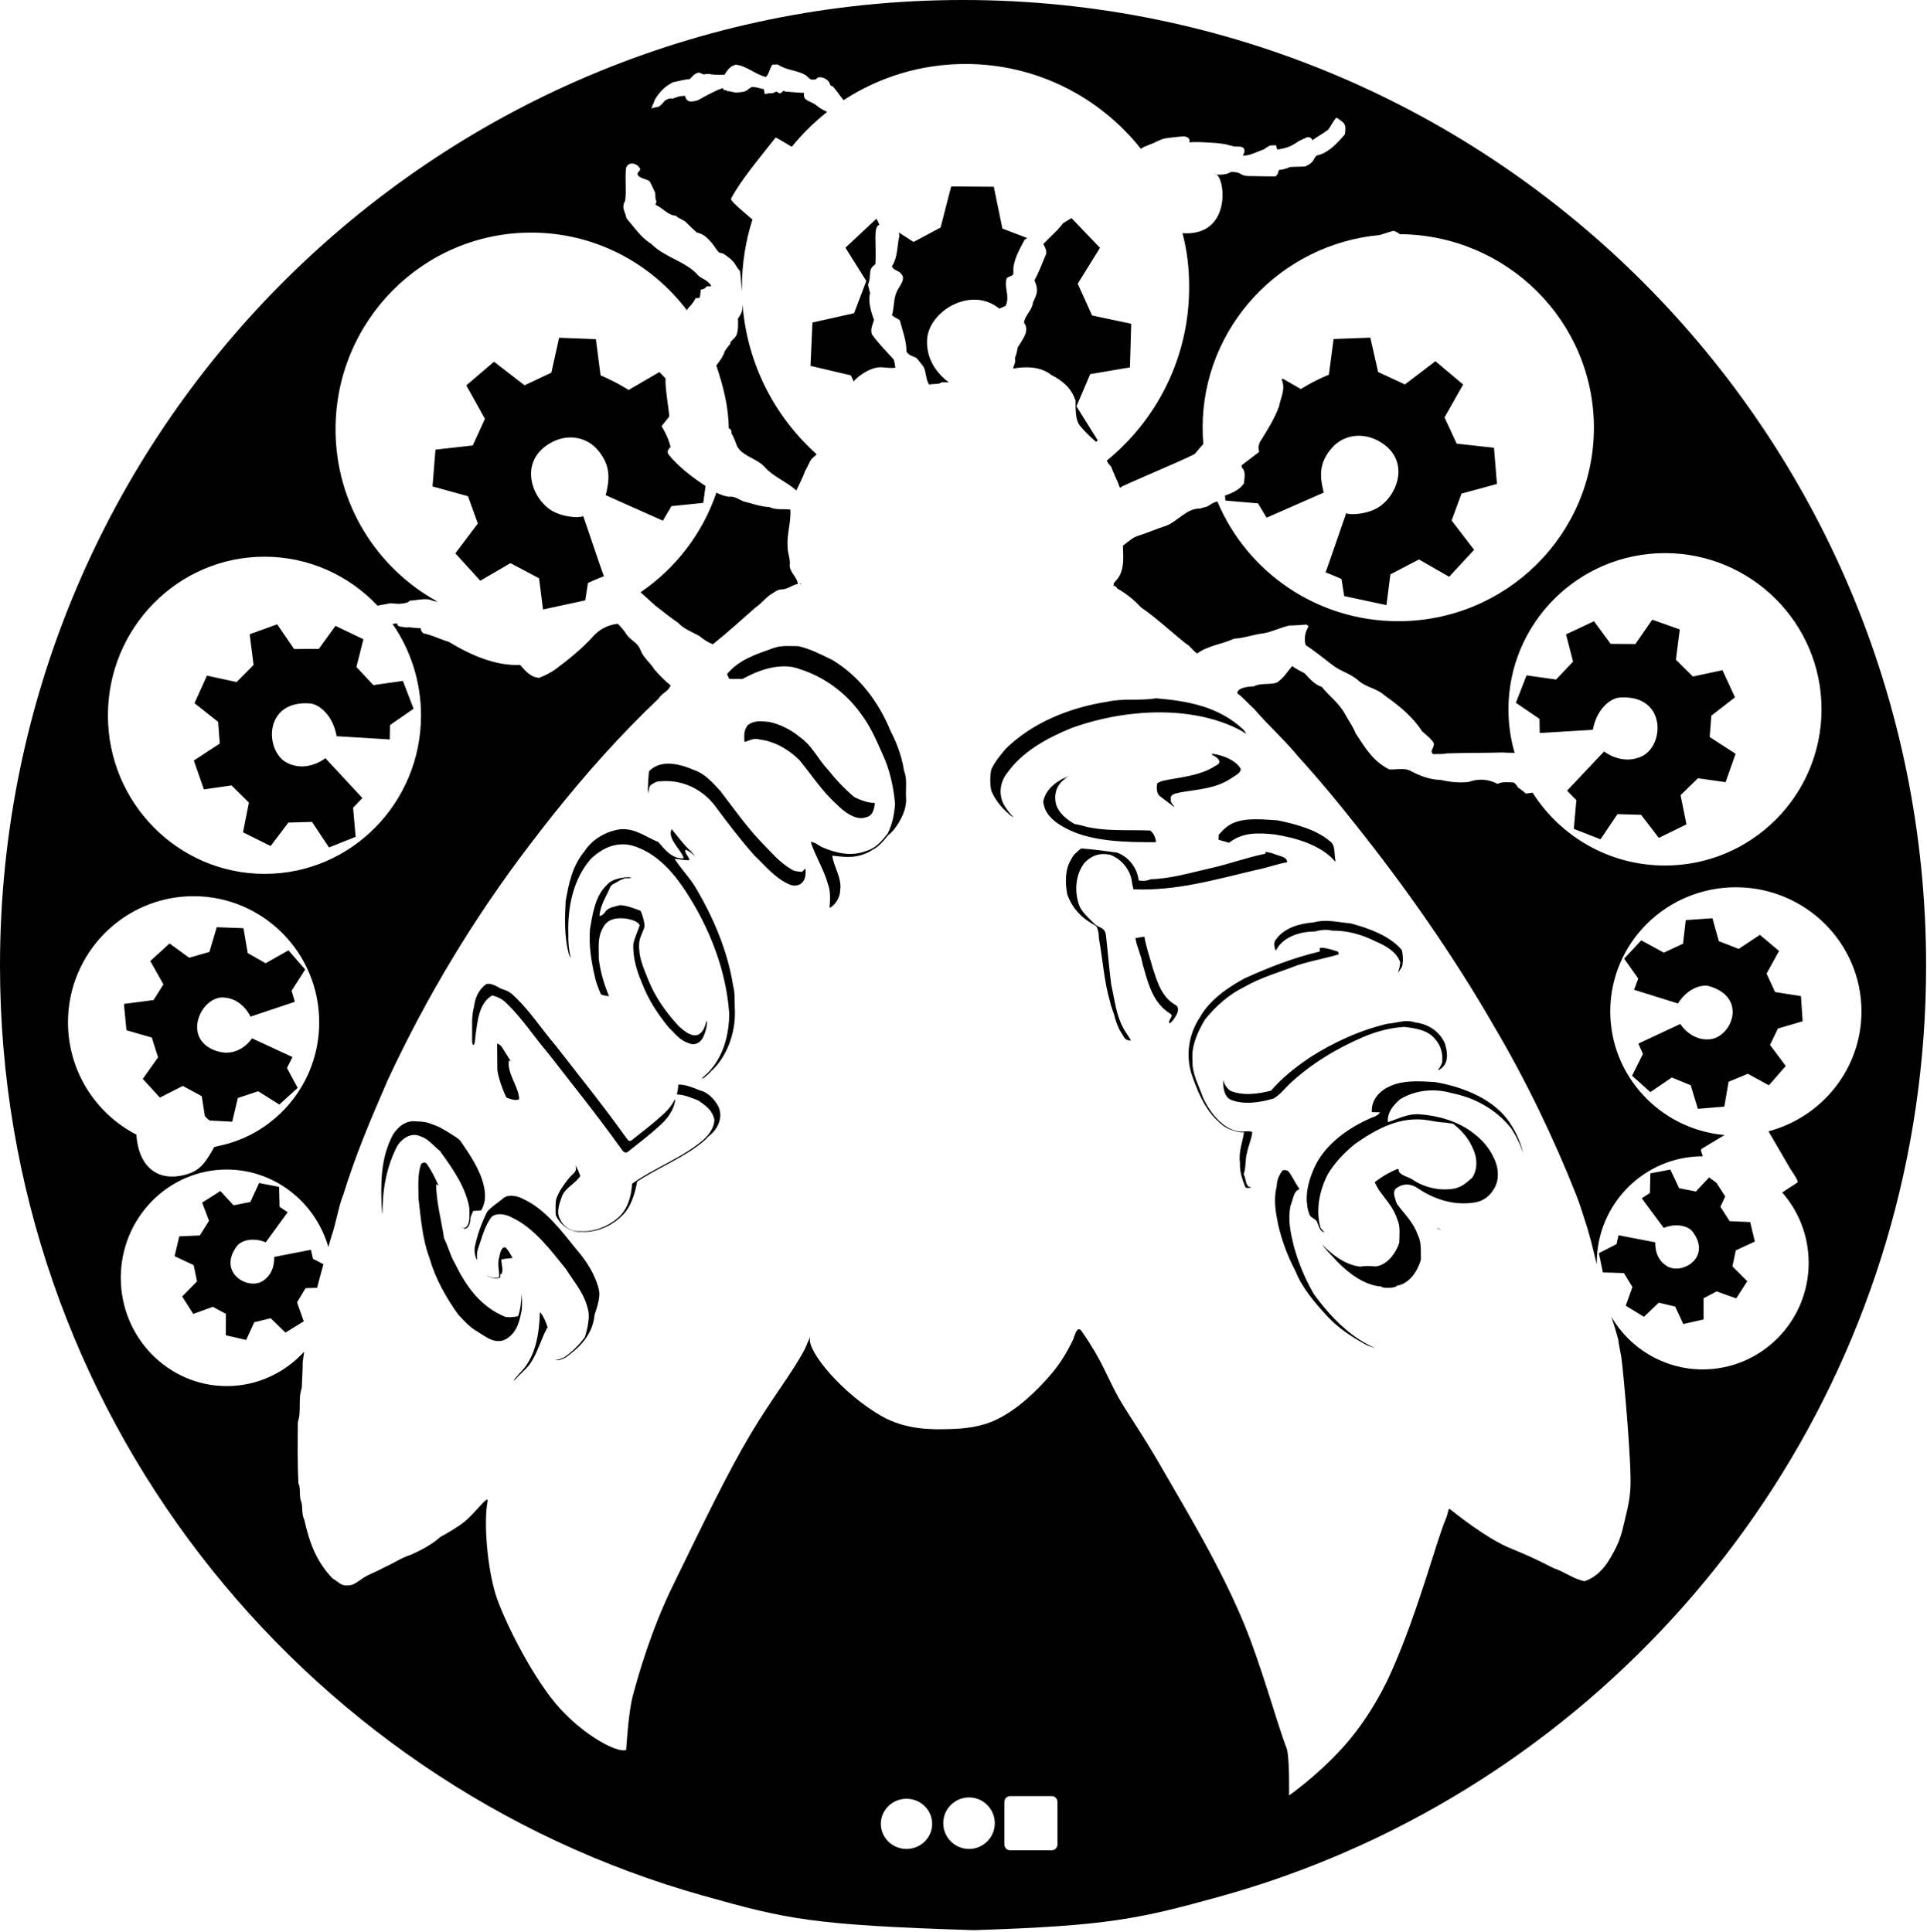 <?xml version="1.0" encoding="UTF-8" standalone="no"?>
<!DOCTYPE svg PUBLIC "-//W3C//DTD SVG 1.1//EN" "http://www.w3.org/Graphics/SVG/1.1/DTD/svg11.dtd">
<svg width="100%" height="100%" viewBox="0 0 727 729" version="1.1" xmlns="http://www.w3.org/2000/svg" xmlns:xlink="http://www.w3.org/1999/xlink" xml:space="preserve" xmlns:serif="http://www.serif.com/" style="fill-rule:evenodd;clip-rule:evenodd;stroke-linejoin:round;stroke-miterlimit:2;">
    <g transform="matrix(1,0,0,1,-59.658,-57.341)">
        <g id="copper-layer" serif:id="copper layer">
            <g>
                <path id="path2241" d="M422.992,57.341C623.517,57.341 786.32,220.617 786.32,421.728C786.32,566.562 701.884,691.773 579.73,750.508C560.773,759.623 540.907,767.137 520.307,772.875C489.33,781.504 477.247,784.072 427.089,785.68C365.58,783.782 356.198,781.439 325.028,772.695C172.019,729.768 59.658,588.804 59.658,421.728C59.658,220.617 222.461,57.341 422.992,57.341ZM458.604,737.246C458.604,736.061 457.642,735.099 456.456,735.099L440.75,735.099C439.564,735.099 438.602,736.061 438.602,737.246L438.602,753.393C438.602,754.578 439.564,755.54 440.75,755.54L456.456,755.54C457.642,755.54 458.604,754.578 458.604,753.393L458.604,737.246ZM401.652,736.098C406.995,736.098 411.334,740.342 411.334,745.569C411.334,750.797 406.995,755.04 401.652,755.04C396.308,755.04 391.969,750.797 391.969,745.569C391.969,740.342 396.308,736.098 401.652,736.098ZM425.243,735.599C430.611,735.599 434.968,739.955 434.968,745.32C434.968,750.685 430.611,755.04 425.243,755.04C419.876,755.04 415.519,750.685 415.519,745.32C415.519,739.955 419.876,735.599 425.243,735.599ZM518.591,123.206C519.813,123.398 522.582,123.166 523.544,122.496C523.784,122.414 523.611,122.421 523.829,122.286C525.253,122.126 526.618,122.315 527.83,123.034C529.301,123.904 530.399,123.742 532.136,123.795C535.275,123.885 537.768,123.867 540.907,123.905C541.117,123.748 541.281,123.516 541.407,123.373C541.536,123.373 541.562,123.023 541.691,123.023C541.854,122.608 541.86,122.441 541.932,122.158C541.98,121.949 541.986,121.825 542.143,121.607L542.355,121.439C542.786,121.439 543.375,121.364 544.061,121.162C544.864,120.99 545.665,120.72 546.215,120.391C548.172,120.218 550.138,120.301 552.102,120.158C552.507,119.971 552.852,119.783 553.152,119.611C553.242,119.566 553.325,119.514 553.407,119.461C555.731,118.022 555.169,117.055 556.443,116.014C560.755,115.189 564.355,111.21 567.062,108.009C567.107,107.785 567.167,107.028 567.197,106.811L567.204,106.734C567.345,105.132 567.215,104.2 565.983,103.211C565.293,102.656 564.618,102.141 563.83,101.759C562.503,103.161 561.879,104.87 560.665,106.346C559.427,107.328 556.071,109.276 554.826,110.243C554.339,109.329 553.809,108.999 552.872,109.164C552.7,108.991 552.237,109.551 552.035,109.454C551.66,109.821 551.508,109.557 551.08,109.94C550.675,110.157 550.266,110.228 549.778,110.543C546.898,112.387 546.042,112.936 542.534,113.618C542.287,113.581 541.812,113.84 541.563,113.773L541.321,113.123L541.083,112.154C540.747,112.116 540.491,112.176 540.222,112.176C539.057,112.274 538.795,112.134 538.272,112.554C537.818,112.771 537.039,113.278 536.477,113.69C534.186,114.462 530.726,116.366 528.524,116.006C528.496,115.954 528.884,115.512 528.866,115.459C529.108,114.95 529.294,114.282 529.054,113.667C529.101,113.337 528.625,113.157 528.417,112.902C527.912,112.797 527.796,112.629 527.119,112.666C526.376,112.599 525.781,112.708 524.896,112.52C523.36,112.191 522.031,111.629 519.972,111.479C519.869,111.434 518.774,111.389 518.676,111.321C515.221,111.134 511.929,110.783 508.464,111.045C508.222,110.775 508.597,110.387 508.409,110.17C508.268,109.533 507.946,109.274 507.348,109.064C506.387,108.657 506.147,108.768 501.963,109.202C501.334,109.27 499.822,109.446 499.328,109.544C498.358,109.733 497.076,110.24 495.94,110.796L495.831,110.85C495.515,111.008 495.174,111.18 494.799,111.352C494.493,111.495 491.301,112.709 490.924,112.934C490.716,113.039 490.425,113.286 490.104,113.533C474.645,94.01 450.737,81.48 423.924,81.48C406.957,81.48 391.154,86.501 377.916,95.127C376.773,93.756 375.21,91.53 374.126,90.241C373.669,89.664 373.283,89.829 372.979,89.559C372.63,88.989 372.656,88.39 372.142,87.932C371.217,86.966 369.798,86.276 368.281,86.576C367.829,86.861 367.719,87.063 367.572,87.183C367.399,87.25 367.234,87.31 367.076,87.348C366.984,87.355 366.875,87.363 366.743,87.363C365.1,87.67 364.703,86.441 363.512,85.639C360.082,83.706 356.469,83.938 353.074,81.675L353.035,81.652C352.37,81.66 351.705,81.69 351.04,81.742C349.97,83.279 349.933,85.055 348.64,86.381C344.976,85.647 341.264,82.124 337.341,81.765C335.125,82.169 334.119,83.781 332.992,85.542C331.185,85.557 329.698,85.609 327.935,85.392C327.222,85.092 325.981,85.31 325.172,85.399C324.407,85.369 324.055,84.635 323.045,84.792C321.76,85.002 320.742,86.284 319.948,87.161C318.306,87.25 315.22,88.045 313.605,88.367C311.393,89.506 309.224,90.9 306.824,94.73L305.381,98.252C306.26,98.035 306.909,97.885 307.44,97.735C308.533,97.878 309.726,96.139 310.548,95.277C312.314,94.108 313.35,94.587 313.35,94.587C316.105,93.568 315.844,93.643 318.12,93.508C318.665,96.296 320.798,95.757 322.893,95.187C326.09,93.463 329.272,91.59 332.371,90.563L332.392,90.593C332.454,91.462 333.284,91.275 333.936,91.537L334.219,91.919C334.294,91.837 334.373,91.755 334.457,91.687C335.649,91.934 336.842,92.347 337.895,92.227C339.357,92.054 340.577,92.182 341.735,91.208C341.989,90.998 342.751,90.458 343.219,90.173C344.772,90.061 346.33,90.75 347.864,90.99C347.947,91.837 348.024,91.867 348.126,92.706C348.431,92.961 349.014,92.609 349.952,92.527C351.094,92.579 351.581,92.429 352.468,91.904C352.825,91.882 353.589,92.571 353.837,92.556C354.44,92.519 354.7,92.009 355.261,91.627C355.565,91.597 355.908,92.009 356.207,91.912C358.222,92.017 361.24,92.399 363.017,92.377C362.719,94.37 363.337,94.85 365.543,95.862C366.063,96.101 366.46,96.311 366.48,96.337C367.262,96.731 367.756,97.196 368.892,98.027C369.41,98.402 369.845,98.53 370.353,98.934C370.645,98.964 371.145,99.249 371.7,99.594C366.807,103.458 362.351,107.852 358.42,112.689C358.301,112.835 358.347,112.767 358.404,112.691C358.048,112.648 352.442,109.055 352.269,109.274C345.944,117.3 339.058,125.479 335.457,132.301C334.986,133.193 342.118,138.9 343.424,140.092L343.532,140.193C340.955,148.272 339.564,156.878 339.564,165.806C339.564,166.309 339.568,166.803 339.577,167.298C339.25,164.742 339.254,162.194 338.847,159.609C338.182,158.897 337.638,158.117 337.148,157.285C336.423,155.936 335.302,155.075 334.139,154.175L332.681,153.104C332.184,152.886 331.294,152.841 330.878,152.542C329.605,151.23 328.814,149.484 327.454,148.202C326.207,146.786 324.782,145.542 322.526,145.085C321.133,143.848 319.897,142.649 318.699,141.427C317.477,140.108 315.756,139.973 314.608,138.707C311.889,138.774 309.598,135.747 307.027,134.66C306.826,134.563 307.416,133.408 307.275,133.303C306.764,132.374 307.029,131.175 306.777,129.916C306.322,129.002 305.927,128.08 305.484,127.166C305.274,126.716 305.052,126.266 304.796,125.809C303.588,124.775 300.159,124.61 300.178,122.849C300.075,122.714 301.325,121.335 301.218,121.2C300.761,120.038 299.561,119.184 298.376,119.064C298.219,119.034 298.072,119.027 297.938,119.049C297.099,119.102 296.318,119.559 295.875,120.586C295.348,124.565 296.077,129.279 295.505,133.109C293.927,135.762 295.57,137.178 296.004,139.704C299.041,143.204 301.404,146.958 305.448,149.439C310.469,154.557 318.51,155.966 323.089,161.295C323.953,162.194 325.633,162.756 326.66,163.656C326.999,164.15 327.955,164.675 327.975,165.342C327.71,165.342 326.714,165.387 326.451,165.402C326.023,165.297 326.165,165.979 325.323,166.166C325.303,166.234 325.278,166.309 325.246,166.384C324.853,166.436 324.463,166.511 324.078,166.593C323.806,167.538 324.024,170.573 322.905,169.659C322.189,170.476 322.413,169.299 322.116,169.854C320.562,172.671 319.442,173.248 319.018,174.028L318.81,174.418C305.324,156.619 284.017,145.115 260.059,145.115C219.322,145.115 186.248,178.36 186.248,219.309C186.248,247.413 201.778,271.757 224.721,284.348C223.854,284.273 223.072,284.143 222.227,283.754C220.169,282.967 216.249,283.933 214.188,284.015L214.171,284.016C213.935,284.649 212.643,285.04 210.271,285.192C209.688,285.183 208.371,285.144 207.023,284.963L202.081,285.881C191.314,274.483 176.197,267.408 159.434,267.408C126.837,267.408 100.373,294.238 100.373,327.295C100.373,360.346 126.927,387.093 159.524,387.093C192.121,387.093 218.495,360.346 218.495,327.295C218.495,314.503 214.5,302.513 207.753,292.785C207.708,292.718 208.107,292.744 208.388,292.706C208.967,292.587 209.519,292.537 209.519,292.537C209.48,292.836 209.507,293.013 209.635,293.208C209.783,293.433 209.929,293.517 210.072,293.592C210.281,293.697 210.516,293.73 210.825,293.82C211.378,293.931 212.135,293.95 213.277,294.114C213.411,294.123 213.515,293.974 213.717,294.004C215.46,294.263 218.365,294.395 218.365,294.395C218.484,295.377 218.748,295.794 219.444,296.349C222.623,296.931 225.822,298.629 229.02,299.559C236.882,304.355 246.576,308.709 255.884,308.245C257.847,310.486 259.813,312.884 263.029,313.124C264.9,312.479 267.805,310.983 269.39,309.754C274.229,306.134 278.907,302.369 282.999,297.94C285.45,294.98 288.819,293.144 292.699,292.709C293.566,293.533 295.05,295.175 295.676,296.21C297.27,298.997 300.18,299.574 301.259,302.594C302.475,305.72 304.832,307.151 306.482,309.908C308.196,311.85 310.582,314.369 312.646,315.973C311.789,318.348 309.414,318.797 308.051,321.015C304.498,324.388 301.037,327.82 297.653,331.298C283.99,345.342 271.599,360.226 259.647,375.957C238.505,403.641 220.69,433.244 205.972,464.825C199.447,479.866 193.991,492.599 189.134,508.247C187.503,512.002 186.163,520.009 184.688,523.861C184.323,525.152 183.935,526.501 183.53,527.905C183.432,527.568 183.33,527.23 183.223,526.893C178.016,510.518 162.952,498.662 145.2,498.662C123.14,498.662 105.23,516.971 105.23,539.514C105.23,562.064 123.14,580.373 145.2,580.373C156.716,580.373 167.1,575.382 174.397,567.408C174.223,568.592 174.056,569.791 173.897,571.005C173.893,571.037 173.887,571.098 173.865,571.118C173.869,574.448 173.602,577.77 173.486,581.1C172.002,585.417 173.458,589.719 172.011,593.968C171.955,601.23 171.854,609.811 172.213,616.998C173.255,619.171 172.333,622.072 173.402,624.313C173.881,626.561 173.411,628.719 174.462,630.863C176.361,639.324 178.941,646.601 185.171,653.008C187.264,654.133 188.194,655.796 190.627,655.609C192.756,655.699 194.166,654.507 195.825,653.376C198.037,651.682 201.069,650.7 203.521,649.381C204.147,649.059 204.774,648.744 205.392,648.407C208.479,647.08 211.225,645.079 214.525,644.098C218.442,642.381 222.653,640.163 225.833,637.285C228.892,635.592 232.442,633.576 235.142,631.357C238.02,628.989 241.749,624.193 243.117,623.338C243.548,623.069 243.746,623.188 243.608,623.893C242.108,631.627 243.429,648.437 246.645,658.974C248.68,665.644 257.129,684.118 267.198,697.548C277.01,710.64 292.198,719.101 295.889,717.67C295.889,717.67 296.729,703.573 298.314,697.563C300.456,689.431 305.314,672.471 313.462,655.766C325.319,631.455 334.417,612.561 343.01,598.202C350.952,584.93 358.454,575.494 363.044,566.898C363.89,565.317 365.666,560.588 365.27,562.214C364.057,567.183 377.466,583.221 392.056,591.592C401.51,597.011 411.286,596.786 418.217,596.591C423.645,596.441 429.883,595.789 435.683,592.979C443.459,589.216 450.684,582.404 456.393,575.682C459.144,572.436 461.664,568.689 464.402,563.091C465.066,561.732 465.977,556.908 467.888,559.878L467.91,559.913C475.53,570.923 477.129,576.483 481.259,584.03C484.735,590.386 490.51,598.172 498.148,611.565C506.022,625.377 519.718,647.613 529.027,670.133C535.685,686.246 541.338,707.395 545.02,716.906C546.269,720.128 545.979,734.855 545.979,734.855C545.979,734.855 556.338,727.66 566.01,717.033C573.508,708.797 580.008,698.492 584.686,687.932C594.913,664.85 601.676,638.327 605.154,630.405C605.912,628.674 606.069,626.246 606.571,626.726C614.459,633.036 623.058,638.942 629.199,641.46C636.291,644.375 638.9,645.559 645.761,649.074C649.997,650.468 653.49,653.338 657.524,654.013C663.702,651.794 666.678,646.608 669.467,641.047C671.507,636.911 672.219,632.609 673.306,628.18C674.108,624.897 674.408,622.964 674.708,619.868C675.518,611.347 672.002,574.07 671.394,569.821C671.192,568.375 670.285,564.2 670.172,562.739C669.341,559.652 668.46,556.823 667.623,554.315C674.588,566.149 687.401,574.085 702.044,574.085C724.101,574.085 742.013,556.069 742.013,533.878C742.013,523.698 738.246,514.398 732.04,507.312C731.251,506.41 731.964,507.201 732.045,507.309L732.04,507.312C732.055,507.325 732.055,507.322 732.045,507.309L737.775,503.56C738.452,503.16 735.539,499.135 735.139,498.458L726.852,484.239C726.872,484.234 726.879,484.231 726.851,484.238L726.852,484.239C726.8,484.253 726.662,484.288 726.851,484.238C747.052,478.879 761.941,460.64 761.941,438.99C761.941,413.137 740.708,392.147 714.554,392.147C688.402,392.147 667.168,413.137 667.168,438.99C667.168,463.415 686.119,483.498 710.266,485.644L702.222,490.479C701.544,490.879 700.994,491.061 701.72,492.515L702.043,493.661C702.115,493.662 702.189,493.663 702.044,493.663C679.986,493.663 662.075,511.68 662.075,533.878L662.075,534.44C661.288,531.315 660.523,528.227 659.931,525.739L658.551,520.8C656.932,515.899 655.957,512.399 654.413,508.465C645.895,486.843 635.152,464.615 623.253,444.493C607.906,417.813 590.009,392.272 570.838,368.207C564.068,359.634 557.058,351.18 549.696,343.109C544.49,336.723 538.261,331.208 532.906,324.957C530.684,322.979 528.869,320.715 526.454,318.947C526.474,316.721 531.025,316.354 532.676,316.361C535.33,314.885 538.781,315.904 541.508,314.855C544.08,313.041 545.163,311.048 547.173,308.672C548.38,309.624 550.49,310.688 551.855,311.407C553.714,313.416 555.686,315.724 558.348,316.541C561.459,320.386 564.571,322.327 567.097,326.756C568.349,329.162 570.171,331.575 571.138,334.123C574.752,339.601 577.624,344.6 583.809,347.695C586.223,347.823 589.365,347.081 591.591,348.115C595.078,350.056 599.134,351.585 603.145,351.637C606.631,352.439 610.148,352.836 613.724,352.409C617.548,351.053 621.124,351.315 624.663,353.151C626.312,352.207 628.936,352.537 630.826,352.642C631.528,353.204 631.979,353.825 632.343,354.478C633.342,355.141 634.462,355.991 635.302,356.808L636.194,356.689L637.858,356.449C648.332,372.966 666.791,383.946 687.806,383.946C720.405,383.946 746.871,357.535 746.871,325.002C746.871,292.469 720.405,266.059 687.806,266.059C655.215,266.059 628.749,292.469 628.749,325.002C628.749,330.713 629.566,336.236 631.088,341.46L630.616,341.415C629.768,341.415 628.921,341.392 628.074,341.378C627.572,341.355 627.062,341.332 626.56,341.287C619.714,341.482 612.209,341.407 605.409,341.64C604.472,342.022 601.383,341.767 600.408,341.954C598.647,340.688 601.061,339.489 600.521,337.668C599.681,336.124 597.439,334.498 596.172,333.313C592.491,327.595 587.46,323.646 581.995,319.719C578.861,316.931 574.857,316.736 571.911,313.933C569.039,311.46 565.2,310.583 562.261,308.2C559.157,305.877 555.521,302.849 552.26,300.78C551.548,298.54 552.042,295.744 553.294,293.856C553.365,293.679 552.976,293.351 552.634,293.01C549.986,293.214 547.307,293.399 546.272,293.361C543.175,293.93 539.537,295.797 536.403,296.306C532.717,296.718 528.866,298.172 525.189,298.36C520.461,300.548 515.671,300.81 511.331,303.913C509.672,302.969 508.796,301.148 507.082,300.226C501.396,295.699 496.069,290.603 490.152,286.549C487.323,283.558 484.714,281.4 481.102,279.376C481.013,278.814 480.237,278.455 479.507,278.132L479.867,278.05C479.682,276.881 480.062,277.518 480.505,276.641C481.06,276.071 481.512,275.464 481.88,274.835C483.877,271.41 483.396,267.213 483.302,263.264C484.672,262.222 486,261.038 487.494,260.168C487.935,259.981 488.357,259.809 488.735,259.629C492.395,258.505 495.919,256.916 499.568,255.754C503.897,254.135 507.479,249.062 512.344,249.257C512.299,249.271 512.46,249.265 512.344,249.257C513.203,248.979 514.08,248.739 514.957,248.545L515.207,248.411C515.799,248.17 516.6,247.39 517.846,246.911C518.18,246.768 518.565,246.671 518.938,246.566C530.013,273.074 556.413,291.75 587.183,291.75C627.924,291.75 660.995,259.029 660.995,218.724C660.995,178.615 628.239,146.014 587.768,145.707C586.988,145.175 586.163,144.545 585.264,144.478C583.562,144.935 581.912,145.482 580.255,146.021C542.766,149.476 513.374,180.728 513.374,218.724C513.374,220.8 513.462,222.854 513.634,224.892C513.173,225.387 512.723,225.897 512.28,226.406C511.689,227.118 511.098,227.83 510.498,228.542C510.359,228.677 510.339,228.715 509.342,229.194C504.156,231.765 483.643,240.368 482.657,241.095C482.683,241.104 482.573,241.238 482.215,241.417C482.135,241.23 482.043,241.05 481.941,240.87C481.365,238.959 480.473,237.64 480.175,236.553C480.163,236.508 478.886,233.833 478.954,233.571C478.28,232.806 477.582,232.124 477.204,231.165C496.165,215.697 508.283,192.157 508.283,165.807C508.283,158.432 507.559,152.156 505.776,145.337C524.082,146.625 522.048,125.202 518.591,123.206L518.502,123.191C517.651,123.039 517.822,122.786 518.519,123.166L518.591,123.206ZM253.926,577.853C252.936,578.878 253.465,578.114 255.529,575.691C261.805,569.698 263.074,560.805 263.35,552.551C263.409,552.625 263.466,552.701 263.523,552.778L263.53,552.583C264.808,554.212 265.622,556.257 266.315,558.333C266.243,558.348 266.168,558.371 266.088,558.4C263.309,563.444 261.861,570.563 257.412,574.46C256.903,575.015 256.351,575.554 255.761,576.056C253.808,578.239 253.192,578.802 253.926,577.853ZM239.47,532.176C239.496,532.399 239.531,532.621 239.573,532.841C238.832,531.2 238.521,529.403 238.815,527.767C239.766,523.264 241.392,518.642 243.506,514.53C245.215,512.526 247.681,511.138 249.667,509.383C251.533,507.982 254.521,508.535 256.586,509.536C256.845,509.654 257.09,509.78 257.319,509.911C265.433,513.688 271.488,521.834 276.988,528.639C280.874,533.098 284.429,538.562 285.684,544.43C286.08,547.45 284.871,550.628 283.957,553.498C283.404,559.936 279.445,564.845 274.454,568.532C273.909,568.974 273.334,569.401 272.726,569.806C271.956,569.972 270.792,570.739 269.931,570.635C269.679,570.637 269.447,570.578 269.25,570.425L269.231,570.382C269.299,570.411 269.369,570.433 269.443,570.447L269.427,570.435L269.407,570.392C269.499,570.432 269.597,570.457 269.7,570.47C270.54,570.468 271.606,569.786 272.326,569.631C275.274,567.666 278.326,564.755 280.31,561.845C280.31,561.845 282.561,555.289 281.484,551.53C280.139,545.375 276.323,541.253 273.109,536.138C267.424,529.096 261.166,520.671 252.782,516.768C252.475,516.593 252.14,516.425 251.785,516.273C249.707,515.423 247.003,515.073 245.253,516.387C242.488,519.885 241.477,524.498 239.971,528.662C239.538,529.997 239.49,531.474 239.764,532.898C239.657,532.661 239.558,532.42 239.47,532.176ZM269.15,570.155L269.145,570.144C269.148,570.18 269.162,570.21 269.186,570.235L269.15,570.155ZM268.974,570.145L268.969,570.134C268.971,570.169 268.985,570.2 269.01,570.225L268.974,570.145ZM567.362,560.064C564.842,558.272 562.477,556.275 560.346,553.948C555.8,549.018 550.894,543.307 548.419,537.026C545.482,531.443 543.367,525.771 541.908,519.64C540.912,514.77 540.052,510.021 541.308,505.121C541.391,502.667 542.13,500.89 543.552,498.946C544.651,498.774 545.417,498.855 546.128,499.808C547.412,501.669 548.354,503.762 549.664,505.623L549.683,505.682L549.705,505.714C549.758,505.876 549.806,506.037 549.85,506.199C547.752,506.481 547.338,510.612 546.548,512.296C545.443,517.517 546.538,522.485 547.784,527.574C549.564,533.978 552.009,539.867 555.309,545.626C560.186,552.296 565.691,558.398 572.462,562.806L572.792,563.018L572.854,563.057C574.63,564.187 576.491,565.2 578.451,566.076L578.429,566.07L578.477,566.092C577.402,565.763 576.332,565.371 575.271,564.934C572.699,563.522 570.194,562.041 567.819,560.386L567.805,560.376L567.435,560.115L567.365,560.066L567.362,560.064ZM247.081,563.371C244.581,563.162 242.231,561.382 240.009,559.965C237.033,558.305 234.782,555.843 232.512,553.352C227.943,546.978 223.908,539.793 221.742,532.217L221.609,531.806C219.024,524.888 218.394,516.835 217.555,509.564C217.564,505.27 217.088,500.708 218.509,496.605C219.194,495.995 219.766,495.843 220.216,496.149C220.415,496.22 220.593,496.368 220.75,496.593C222.527,499.192 223.873,501.932 225.098,504.728L224.871,504.57L224.9,504.636L224.211,504.155C224.228,510.967 226.216,517.825 227.155,524.45L227.284,524.847C228.807,527.762 229.481,531.053 231.207,533.916C235.518,542.781 240.934,550.454 250.366,554.292C251.971,554.531 253.521,554.305 255.114,554.037C256.07,551.246 256.383,548.406 256.309,545.548C256.38,546.504 256.421,547.462 256.428,548.424C256.498,547.482 256.516,546.536 256.492,545.589C256.639,547.577 256.657,549.578 256.512,551.592C255.654,555.919 254.834,559.883 250.878,562.456C249.574,563.286 248.31,563.514 247.081,563.371ZM179.281,543.298L174.93,543.433L171.712,548.784L174.25,555.956L167.357,560.198L161.787,554.787L155.601,556.286L152.531,562.971L144.871,561.217L144.889,553.116L139.974,550.478L132.575,553.153L128.395,546.573L134.002,540.878L132.726,534.732L125.536,531.36L127.3,523.873L135.054,523.536L138.531,518.012L135.933,511.14L142.801,506.771L147.783,512.152L154.123,510.9L157.415,503.743L164.953,505.212L165.121,512.721L168.191,514.76L159.929,526.121C154.839,524.045 150.513,525.582 149.064,527.515C141.643,537.408 152.997,544.317 158.719,540.765C163.688,537.677 163.084,531.652 163.084,531.652L176.952,528.939L177.71,532.334L181.674,534.395C180.891,537.183 180.081,540.151 179.281,543.298L179.281,543.298ZM467.654,559.555C467.65,559.563 467.893,559.935 468.047,560.163C468.202,560.392 468.268,560.478 467.91,559.913L467.654,559.555ZM710.532,508.813L708.715,512.708L712.193,518.148L719.946,518.482L721.71,525.849L714.52,529.168L713.244,535.212L718.85,540.819L714.671,547.296L707.272,544.661L702.358,547.257L702.375,555.236L694.714,556.961L691.644,550.378L685.458,548.909L679.888,554.232L672.995,550.057L675.533,542.995L672.315,537.727L664.382,537.492L662.879,530.211L669.535,526.806L670.293,523.465L684.161,526.137C684.161,526.137 683.557,532.063 688.527,535.101C694.247,538.599 705.602,531.798 698.181,522.065C696.732,520.164 692.407,518.648 687.317,520.688L679.055,509.51L682.125,507.505L682.293,500.114L689.83,498.67L693.123,505.707L699.463,506.945L704.445,501.642L707.19,503.642L710.532,508.813ZM577.229,476.878L577.207,476.878C576.945,472.593 579.893,469.186 583.583,467.438C587.482,465.479 592.136,465.268 596.596,465.424C598.083,465.476 599.548,465.569 600.956,465.651C610.745,467.28 621.944,471.46 628.215,479.557C630.972,483.193 633.196,487.666 634.227,492.319L634.132,492.013C634.165,492.151 634.197,492.289 634.227,492.427C633.184,489.007 631.554,485.745 629.608,482.903C624.009,475.91 615.975,471.52 607.294,469.817L607.294,469.817C600.924,467.935 593.593,468.626 587.882,472.149C585.371,474.291 582.882,477.224 583.281,480.776C587.292,479.484 590.749,477.534 595.123,477.809C602.088,478.313 609.258,480.293 614.961,484.508L615.579,484.982C618.746,487.384 621.415,490.363 623.096,494.006C624.055,495.802 624.655,497.87 624.739,499.936C624.842,502.015 624.424,504.096 623.329,505.901C621.81,508.496 619.688,510.257 616.732,510.95C609.049,512.494 601.155,510.184 594.716,505.838C592.131,503.981 589.254,503.744 586.567,505.606C585.38,506.467 585.476,507.85 585.846,509.21C586.076,510.036 586.4,510.85 586.589,511.527C589.479,515.444 592.836,518.493 594.504,523.26C594.788,523.818 595.004,524.388 595.167,524.966C595.868,527.385 595.639,529.961 595.712,532.583C594.662,536.788 591.237,541.946 586.653,542.489C586.593,543.395 581.171,543.632 580.816,542.842C580.808,542.831 580.801,542.82 580.795,542.808C573.684,542.365 566.842,536.556 562.293,531.376C560.898,530.003 559.605,528.532 558.447,526.968L558.496,527.018L558.41,526.904C562.37,530.99 567.493,534.771 572.91,535.316C574.568,534.926 576.795,535.061 578.513,535.234C582.916,534.896 586.39,530.131 587.552,526.191C587.585,523.551 587.94,520.977 587.209,518.533C587.097,518.169 586.96,517.808 586.794,517.45C585.377,512.886 582.288,509.881 579.679,506.067C579.184,505.242 578.33,503.542 578.33,503.542L578.345,503.53L578.303,503.448C578.303,503.448 581.779,500.511 586.666,498.522C587.059,498.399 587.315,498.514 587.359,498.83C587.395,498.938 587.398,499.079 587.364,499.25C588.001,500.899 591.015,501.406 592.416,502.38C597.07,505.512 603.064,506.879 608.586,505.798C611.255,505.16 613.102,503.516 615.069,501.742C616.338,499.846 616.783,497.577 616.61,495.334C616.472,493.713 616.012,492.11 615.309,490.674C613.842,487.168 611.405,484.253 608.469,481.864L607.897,481.393L604.888,480.94C604.888,480.94 603.302,480.992 598.616,480.091L598.616,480.091C588.113,478.328 579.137,483.203 570.897,488.991C566.849,492.272 563.314,495.941 560.629,500.391C557.487,506.424 555.932,514.022 557.858,520.628C558.21,521.221 558.689,521.741 559.293,522.184L559.233,522.182L559.329,522.254C558.442,522.238 557.914,521.621 557.528,520.853C557.172,520.171 556.937,519.356 556.663,518.733C556.633,518.589 556.588,518.456 556.529,518.332C555.938,517.223 554.269,516.906 553.781,515.849C553.728,515.75 553.685,515.643 553.655,515.529C553.333,514.703 553.094,513.856 552.929,512.995C552.867,512.221 552.788,511.421 552.652,510.647C552.453,506.534 553.655,502.263 555.245,498.608C558.823,489.948 567.427,483.495 575.738,479.735C577.14,478.932 579.509,478.57 580.297,477.07C579.277,477.055 578.263,477.033 577.235,477.004L577.229,476.878ZM250.298,528.076C250.338,528.073 250.379,528.071 250.42,528.071C251.479,529.176 252.271,530.614 253.04,532.055C251.628,532.192 250.209,532.312 248.828,532.574C248.699,534.305 249.769,536.629 248.8,538.105C248.663,538.15 248.527,538.187 248.391,538.217C248.42,538.636 248.435,539.064 248.423,539.491C247.279,539.781 246.211,539.754 245.244,539.486C244.405,539.284 243.638,538.901 242.959,538.384C243.258,538.592 243.573,538.776 243.902,538.929C243.64,538.783 243.389,538.617 243.148,538.434C243.715,538.829 244.339,539.133 245.012,539.32C245.931,539.544 246.938,539.55 248.012,539.278C248.079,536.701 247.201,534.297 248.031,531.654C248.384,530.432 248.575,528.009 250.235,528.009L250.298,528.076ZM315.188,470.224C315.124,470.221 315.06,470.219 314.997,470.217C315.327,469.1 315.515,467.901 315.536,466.62C318.269,466.5 321.308,467.85 323.857,468.84C325.277,469.185 326.588,469.986 327.713,471.022C329.033,472.193 330.109,473.69 330.827,475.167C332.406,479.132 330.56,483.194 327.45,485.765L326.912,486.185C326.451,486.724 325.955,487.219 325.445,487.691C318.024,494.084 308.093,497.837 300.031,503.218C299.198,507.678 297.667,513.044 294.238,516.177C294.094,516.304 293.947,516.432 293.798,516.559C293.559,516.799 293.31,517.031 293.048,517.263C289.215,520.508 283.953,522.546 278.899,522.156C277.732,522.276 276.547,522.082 275.454,521.647C275.365,521.632 275.277,521.608 275.189,521.594L275.053,521.53L275.015,521.523C272.328,520.285 270.601,518.493 269.299,515.859C269.252,513.975 269.178,512.054 269.4,510.178C270.286,507.117 272.356,504.393 274.305,501.924C275.458,500.318 277.499,499.71 276.825,497.429C276.441,496.607 276.636,496.892 277.059,497.767C277.042,497.69 277.021,497.611 276.997,497.53C276.289,496.013 277.552,498.27 278.589,501.045C277.044,503.809 272.515,505.687 271.533,509.165C270.647,511.567 269.503,514.874 270.904,517.247C271.628,519.127 273.208,520.63 275.078,521.42C276.165,521.85 277.343,522.039 278.503,521.922C283.558,522.314 288.824,520.272 292.658,517.018C296.483,513.716 297.819,508.897 298.124,504.012C306.432,498.038 317.173,494.222 325.071,487.408C327.188,485.471 329.067,482.933 329.191,479.956C328.755,477.687 327.599,476.149 326.108,474.831C325.223,474.067 324.227,473.373 323.199,472.645C320.735,471.69 317.828,470.41 315.151,470.352L315.188,470.224ZM601.913,520.838L601.875,520.819C601.888,520.786 601.903,520.753 601.919,520.719C602.427,521.013 602.94,521.293 603.457,521.556C603.191,521.442 602.927,521.323 602.663,521.2C602.932,521.347 603.201,521.489 603.472,521.626C602.941,521.398 602.413,521.153 601.891,520.891C601.898,520.873 601.905,520.856 601.913,520.838ZM203.808,512.086C203.766,513.219 203.751,514.351 203.762,515.481L203.705,514.854C203.308,504.626 202.967,494.66 207.982,485.371C209.764,482.729 212.018,480.651 215.342,480.418C217.078,480.538 219.525,480.464 221.349,481.101C226.116,482.767 225.102,482.504 228.204,484.245L228.307,484.31L228.4,484.362L231.576,486.363C232.318,486.836 232.755,487.234 233.294,487.758C236.792,492.832 240.797,498.639 242.163,504.717C242.929,507.865 242.928,511.17 241.239,514.033C240.224,514.175 239.201,514.259 238.176,514.296C237.805,515.045 237.537,515.922 237.189,516.732C237.121,518.748 236.713,520.807 234.932,521.032L234.781,520.955L234.739,520.961C234.192,520.688 233.683,520.37 233.212,520.011C233.543,520.248 233.891,520.466 234.258,520.662C233.961,520.483 233.677,520.29 233.406,520.084C233.768,520.343 234.15,520.579 234.556,520.789C237.36,520.393 236.699,515.336 236.747,513.333C235.574,505.775 230.613,498.495 226.178,492.416L225.711,491.691C223.58,490.063 222.11,488.12 219.915,486.835C219.335,486.513 218.702,486.237 217.995,486.024L217.995,486.024C214.801,484.604 211.34,486.92 209.624,489.607C205.372,497.631 203.883,506.675 203.97,515.559L203.913,514.933C203.876,513.982 203.84,513.033 203.808,512.086ZM511.572,468.933C510.698,466.919 509.943,464.872 509.263,462.892C506.889,455.53 508.117,447.545 512.402,441.115C516.004,434.706 522.847,429.957 529.192,426.535C538.306,422.385 547.827,418.679 557.585,416.39L557.585,415.145C557.322,415.092 558.756,414.456 564.502,416.461L564.711,417.269L564.694,417.274L564.744,417.47C559.603,419 554.21,419.917 549.102,421.59C542.292,424.254 535.399,426.117 529.025,429.802C523.184,432.666 518.371,437 514.301,442.001C511.563,446.462 509.007,452.152 509.559,457.466C509.292,462.413 511.851,466.68 513.485,471.46C516.008,476.908 520.692,483.328 527.06,484.271C528.601,484.577 530.697,483.821 532.047,484.498L532.038,484.587L532.097,484.615C531.868,487.14 530.61,489.706 530.132,492.249C529.338,494.858 529.818,497.897 528.867,500.396L528.869,500.474L528.903,500.537L528.938,500.605C529.59,501.811 529.502,503.168 530.1,504.31C530.281,504.631 530.519,504.933 530.849,505.21C531.457,505.217 531.606,505.283 531.499,505.351C531.951,505.476 530.41,505.769 529.592,505.497L529.556,505.411L529.542,505.406C528.351,502.577 527.27,499.269 527.464,496.178L527.464,496.096C526.874,491.907 528.444,488.541 528.979,484.601C528.401,484.642 527.837,484.652 527.332,484.551C526.525,484.439 525.746,484.229 524.994,483.944C522.894,483.344 520.983,482.251 519.366,480.602C515.903,477.532 513.459,473.304 511.572,468.933ZM111.105,485.48C111.836,497.028 118.485,502.811 127.924,500.992C134.875,499.654 136.82,496.628 140.523,490.142C140.535,490.121 142.141,489.768 142.158,489.75L142.489,489.681C163.948,485.143 180.079,466.003 180.079,443.108C180.079,416.84 158.845,395.514 132.692,395.514C106.539,395.514 85.305,416.84 85.305,443.108C85.305,461.569 95.793,477.588 111.105,485.48ZM701.964,493.66C701.99,493.661 702.017,493.662 702.044,493.663L702.043,493.661L701.964,493.66ZM238.159,451.528C237.889,451.631 237.68,450.523 237.781,448.333C237.836,444.558 237.476,440.92 238.502,437.235C238.88,433.881 240.21,430.917 242.916,428.808C243.313,428.604 243.772,428.546 244.261,428.587C245.727,428.71 247.455,429.724 248.521,430.354L248.725,430.436C250.636,431.029 252.086,431.637 253.517,433.077C253.838,433.378 254.155,433.683 254.469,433.993C259.965,439.36 264.251,446.014 269.254,451.845C278.134,463.267 287.243,474.575 295.66,486.349C296.075,486.81 296.351,487.396 296.748,487.719C297.038,487.885 297.399,487.909 297.908,487.674C301.638,484.628 305.544,481.792 309.072,478.513C311.308,476.622 313.166,474.528 314.308,472.056C314.274,472.288 314.235,472.518 314.19,472.744C314.285,472.562 314.376,472.376 314.462,472.189C313.84,476.481 311.303,479.784 307.935,482.623C304.293,486.007 300.26,488.932 296.408,492.077C295.796,492.358 295.392,492.277 295.068,492.026C294.549,491.744 294.247,491.028 293.755,490.481C285.056,478.305 275.641,466.607 266.465,454.793C261.231,448.69 256.757,441.721 250.977,436.132C250.845,436.005 250.711,435.879 250.577,435.754L250.501,435.679L250.392,435.576L250.308,435.493C248.916,434.191 247.483,433.601 245.629,433.028L245.419,432.942C240.29,435.725 239.784,442.999 239.069,447.993C238.878,451.043 238.427,452.146 238.159,451.528ZM111.105,485.48C111.105,485.48 111.105,485.48 111.105,485.48ZM524.732,483.764C524.802,483.785 524.871,483.806 524.942,483.826C525.196,483.922 525.454,484.01 525.715,484.089C525.382,483.995 525.054,483.886 524.732,483.764ZM151.514,407.593L153.123,416.979L159.879,420.826L168.484,415.949L174.788,423.188L169.657,431.204L170.899,435.372L154.169,440.969C154.169,440.969 151.16,434.035 143.878,433.736C135.494,433.392 128.275,449.025 140.744,453.722C149.46,457.006 154.424,449.635 154.725,449.172L154.739,449.149L170.006,456.23L167.909,460.344L171.956,467.862L165.049,474.142L157.062,469.121L149.404,471.662L147.267,480.607L138.744,480.163L137.891,479.464L136.948,478.479L135.78,470.988L128.634,467.109L119.998,471.523L113.524,464.454L119.288,456.342L116.936,448.863L107.373,446.112L106.412,436.178L117.585,434.715L121.323,428.808L116.368,419.984L123.63,413.348L131.039,418.742L138.674,416.553L141.437,407.222L151.514,407.593ZM692.696,436.004L676.153,430.833L677.727,426.6L672.408,419.093L678.855,412.175L687.366,416.816L694.61,413.449L695.644,404.532L705.691,403.844L708.12,412.489L715.628,415.4L723.612,410.103L730.841,416.183L726.131,424.722L729.346,431.688L739.103,433.22L739.742,442.728L730.403,445.468L727.427,451.631L733.369,459.591L727.007,466.878L719.056,462.53L711.793,465.554L710.189,474.919L700.211,475.752L697.5,466.852L690.379,463.925L682.29,469.45L675.384,463.266L679.497,455.03L677.773,451.141L693.593,443.74C693.593,443.74 697.39,450.1 704.604,449.527C712.909,448.868 719.188,433.825 704.557,429.489C701.7,428.641 696.258,430.268 692.696,436.004ZM521.488,465.99C521.897,467.009 522.61,467.987 523.715,468.895C528.471,470.966 534.345,470.163 539.183,468.895C543.284,464.115 548.418,460.062 553.608,456.535C562.602,450.72 572.639,446.128 583.081,443.659C586.906,443.366 589.823,441.881 593.701,443.187C598.509,443.742 602.913,446.652 604.796,451.177C605.141,452.321 605.417,453.505 605.512,454.658C605.757,457.189 605.157,459.584 602.546,461.087L602.335,461.124C602.079,461.317 602.152,461.264 602.381,460.967L602.32,460.977C601.712,461.435 602.955,460.511 603.731,458.234C603.824,457.391 603.834,456.518 603.755,455.647C603.531,453.459 602.741,451.297 601.268,449.693C598.63,446.033 593.631,445.357 589.465,444.837C584.15,445.167 579.071,446.523 574.167,448.573C563.698,453.085 554.012,458.903 545.738,466.783C543.966,468.61 542.418,470.525 540.188,471.859C535.189,473.327 529.097,474.351 524.076,472.365C522.926,471.888 522.227,470.918 521.806,469.832C520.974,467.821 521.135,465.348 521.159,464.875C521.157,464.862 521.154,464.848 521.152,464.835C521.164,464.768 521.164,464.787 521.159,464.875C521.174,464.953 521.191,465.03 521.209,465.107L521.214,465.017C521.211,465.004 521.209,464.99 521.206,464.977C521.218,464.91 521.219,464.929 521.214,465.017C521.277,465.344 521.368,465.669 521.488,465.99ZM250.846,471.511L250.742,471.474C251.127,472.487 247.759,465.509 247.301,460.9C247.263,457.637 247.216,454.374 247.216,451.12C247.705,451.275 248.107,451.499 248.419,451.791C248.671,451.984 248.875,452.214 249.033,452.479C250.15,454.297 251.282,456.102 252.428,457.899L251.651,457.459C250.885,462.473 255.372,467.343 255.537,472.049C254.762,472.701 253.282,472.462 250.927,471.607C250.99,471.772 250.953,471.725 250.846,471.511ZM313.986,375.319C312.937,373.631 312.258,371.888 313.034,370.205C315.495,373.125 317.603,376.15 320.493,378.716C321.09,379.5 321.487,379.997 321.719,380.281L321.982,380.591C321.983,380.591 321.98,380.588 321.974,380.58L321.975,380.58C321.977,380.584 321.985,380.593 321.982,380.591L321.978,380.588L321.755,380.331C321.679,380.249 321.585,380.149 321.476,380.038C321.64,380.245 321.77,380.407 321.87,380.529L322.132,380.837C322.133,380.838 322.131,380.835 322.125,380.827L322.125,380.827C322.128,380.831 322.136,380.84 322.132,380.838L322.129,380.835L321.906,380.579C321.319,379.941 319.686,378.317 318.154,377.966C318.111,378.645 318.338,379.178 318.636,379.682C318.791,379.926 318.955,380.167 319.105,380.421C319.388,380.866 319.651,381.335 319.76,381.908C318.127,382.095 315.79,381.462 314.156,381.41C316.247,384.7 319.464,388.134 321.575,391.429C321.658,391.555 321.739,391.682 321.819,391.808C328.631,403.162 334.15,416.014 336.218,429.144C336.957,431.895 336.79,434.616 336.855,437.419C337.445,445.588 334.705,454.589 329.001,460.569C328.683,460.907 328.349,461.221 328.002,461.513C327.695,461.866 327.376,462.21 327.046,462.547C324.541,464.698 323.863,465.06 325.227,463.793C323.768,464.951 324.179,464.38 326.673,462.235C332.521,456.242 334.686,448.112 334.781,439.935C333.695,423.482 327.227,407.117 318.153,393.369C317.872,392.947 317.591,392.529 317.307,392.113C312.454,385.061 306.371,378.733 297.895,376.322C291.984,375.007 287.084,377.284 282.784,381.192C275.9,388.835 273.764,399.614 274.06,409.63C273.972,412.792 274.265,415.962 275.029,418.986C274.927,418.746 274.827,418.505 274.728,418.264C274.769,418.439 274.811,418.613 274.855,418.787C274.615,418.219 274.383,417.647 274.157,417.072C272.549,410.596 272.706,404.129 273.048,397.511C274.221,390.577 275.597,384.101 280.196,378.518C283.105,374.001 288.396,370.985 293.659,370.25C299.45,369.829 303.189,373.161 308.121,375.12C308.526,375.787 308.851,375.936 309.314,376.569C311.441,379.041 314.026,381.474 317.556,381.216C317.445,380.639 317.157,380.026 316.773,379.386C315.968,378.109 314.828,376.731 313.986,375.319ZM286.436,432.5L286.371,432.478C286.501,432.958 284.56,428.57 284.045,425.803C282.671,419.906 281.774,414.066 282.223,408.007C283.138,402.654 284.092,395.936 288.041,391.842L288.776,391.098C291.494,387.711 301.121,388.173 296.43,388.515C295.714,388.49 295.084,388.604 294.499,388.801C297.243,388.318 299.296,388.555 296.593,388.752C294.184,388.669 292.753,390.154 290.703,391.104L289.993,391.825C288.417,395.609 286.13,398.692 285.81,403.016C286.768,402.832 287.547,402.223 288.138,401.207C289.292,399.701 291.904,399.359 293.64,398.897C296.226,399.036 298.867,400.118 301.287,401.005L301.356,401.193L301.447,401.226C302.121,403.025 302.814,405.009 302.805,406.955C302.288,409.16 300.857,411.005 300.793,413.413C300.488,418.331 302.353,422.428 304.134,426.856C306.62,433.176 310.588,438.944 315.168,443.942C315.385,444.178 315.603,444.412 315.823,444.644C317.568,446.205 319.904,448.292 322.388,448.006C324.835,447.405 325.537,444.893 326.165,442.778C326.235,442.244 326.3,442.469 326.257,443.138L326.313,442.947C326.513,441.436 326.664,446.011 324.476,449.505C323.285,451.22 321.416,451.82 319.471,450.982C316.182,449.962 314.389,447.436 311.987,445.092L311.935,445.028L311.831,444.925C307.682,439.82 304.152,434.41 301.825,428.227C299.822,423.599 298.248,418.265 298.629,413.188C299.249,410.879 300.251,408.732 301.005,406.48C300.94,406.328 300.861,406.185 300.77,406.05C299.71,404.766 297.467,404.269 295.969,403.988C292.518,403.531 288.838,403.96 287.131,407.419C284.938,411.269 285.625,414.967 285.558,419.189C286.189,424.293 287.593,428.87 289.429,433.278C288.319,433.15 287.38,432.953 286.539,432.66C286.562,432.744 286.521,432.679 286.436,432.5ZM462.378,395.009L462.297,394.794C461.522,390.366 461.373,385.482 463.839,381.535C464.651,379.689 466.138,378.743 467.466,377.528C470.719,377.566 481.225,379.073 481.191,379.103C484.899,380.505 487.743,383.693 488.813,387.461C489.024,388.151 489.175,388.862 489.261,389.585C491.117,389.847 492.185,389.739 493.962,389.098C501.479,388.903 508.996,386.607 516.318,384.964C523.309,383.411 530.022,380.889 537.022,379.493L537.143,378.788C539.142,379.22 538.63,378.897 541.201,379.882C542.414,380.346 545.087,380.76 545.221,382.341C545.252,382.452 545.268,382.569 545.27,382.693C541.332,383.408 537.595,384.809 533.667,385.59C517.983,389.26 503.606,393.577 487.283,392.919L487.224,392.688L487.212,392.687C487.021,391.962 486.859,391.218 486.745,390.473C486.669,389.704 486.521,388.949 486.308,388.215C485.14,384.459 482.258,381.305 478.531,379.901C474.717,379.053 471.495,380.082 468.844,382.884C465.385,387.29 464.933,393.658 466.775,398.855C466.87,399.112 466.97,399.365 467.076,399.615C468.325,401.991 470.491,403.871 472.398,405.77C473.89,407.358 476.011,407.203 476.661,409.233C476.754,409.464 476.825,409.726 476.872,410.026C477.587,416.259 478.054,422.463 478.855,428.696C480.038,433.884 480.525,438.775 482.539,443.451C483.156,444.859 483.915,446.249 484.875,447.621C485.564,448.758 486.058,449.398 486.146,449.678C486.303,449.972 486.256,450.057 485.92,449.986C485.615,449.927 485.3,449.815 484.975,449.815C483.7,449.336 483.491,448.15 482.578,446.869C482.237,446.39 481.9,445.725 481.596,445.03C480.909,443.495 480.379,441.751 480.329,441.528C479.867,439.479 478.87,437.506 478.466,435.412C476.158,427.586 475.733,419.52 474.265,411.566C474.21,410.238 474.118,408.978 473.697,407.761C473.573,407.434 473.424,407.111 473.244,406.79C468.168,404.137 464.374,400.441 462.38,395.023L462.378,395.009ZM491.407,411.032L491.437,411.03C492.154,415.047 493.545,418.967 494.621,422.894C494.999,424.027 495.365,425.165 495.758,426.283C497.218,430.401 499.061,434.237 503.159,436.582C503.594,436.827 503.841,437.161 503.953,437.545C504.483,438.793 503.352,440.687 502.643,441.69C501.838,443.001 500.749,443.854 500.736,443.252C500.584,443.138 500.68,442.655 501.225,441.658C501.59,441.177 501.722,440.746 501.619,440.365C501.489,440.091 501.226,439.845 500.831,439.627C496.782,437.046 494.628,433.152 493.095,428.905C492.142,426.302 491.43,423.561 490.665,420.903C490.121,417.592 488.528,414.653 488.013,411.371C490.752,410.807 490.827,410.861 491.368,410.821L491.407,411.032ZM540.542,414.748C540.284,413.679 540.359,412.574 541.151,411.708C544.319,407.393 550.031,405.809 555.125,405.426C556.99,404.92 558.745,404.783 560.472,404.833C563.351,404.915 566.15,405.515 569.249,405.787C575.918,407.565 584.012,410.424 588.543,415.871C588.656,416.417 588.752,417.012 588.815,417.628C588.995,419.185 588.977,420.895 588.527,422.25C588.108,422.94 587.632,423.667 587.119,424.366C586.834,425.062 586.68,425.141 587.086,424.409L587.087,424.409L587.119,424.366C587.174,424.232 587.233,424.076 587.294,423.899C587.229,423.991 587.163,424.082 587.096,424.173C586.811,424.87 586.658,424.949 587.063,424.216L587.064,424.216L587.096,424.173C587.38,423.479 587.795,422.174 587.919,420.449C586.425,416.355 582.292,414.14 578.502,412.519C573.57,410.013 567.888,408.421 562.326,408.529C559.976,407.923 557.899,408.294 555.595,408.836L555.595,408.836C550.011,408.897 543.617,410.814 540.983,416.096C540.79,415.665 540.633,415.208 540.542,414.748ZM473.126,406.554L473.173,406.588L473.167,406.575L473.126,406.554ZM334.095,312.022L333.95,311.69C338.659,306.137 344.764,304.299 351.358,301.92C352.831,301.361 354.435,301.167 356.065,301.117C357.695,301.067 359.35,301.162 360.924,301.184C365.283,302.16 369.623,304.389 373.631,306.348C383.964,312.568 391.204,322.3 395.711,333.376C396.68,335.209 397.546,337.119 398.283,339.081C399.408,342.01 400.245,345.056 400.708,348.13C401.954,351.225 401.319,354.621 401.475,358.084C401.854,362.588 399.499,367.114 396.776,370.546C396.093,371.168 395.501,372.045 394.732,372.494L394.732,372.496C392.918,374.767 391.17,376.887 388.624,378.153C387.743,378.745 386.778,379.24 385.674,379.599C381.649,381.248 377.818,380.671 373.645,380.229C374.071,384.126 377.365,388.81 376.627,393.142C376.697,395.623 375.021,398.658 372.727,399.94C372.709,400.001 372.723,399.884 372.751,399.629C372.701,399.659 372.651,399.688 372.601,399.716C372.497,400.069 373.434,394.575 372.07,391.15C370.581,385.482 367.281,380.587 365.545,375.052C367.329,375.167 368.33,376.34 369.895,377.056C375.265,379.356 380.96,380.625 386.578,378.411C390.174,377.323 392.282,374.718 394.524,371.903C396.355,368.325 397.032,364.585 397.338,360.605C396.789,355.019 395.726,349.609 393.677,344.404C393.48,343.911 393.273,343.421 393.057,342.932C390.406,336.976 388.099,331.343 384.047,326.149C378.508,318.535 370.318,312.616 361.327,309.814L361.327,309.814C355.416,307.47 347.894,309.481 342.392,312.207C341.535,312.656 340.623,313.102 339.706,313.571C338.13,313.385 336.524,313.681 334.723,313.461L334.579,313.13L334.578,313.13L334.405,312.732L334.095,312.023L334.095,312.022ZM304.247,355.448C304.186,355.836 304.133,356.226 304.089,356.615C304.052,353.886 304.216,351.135 304.51,348.376C308.942,343.769 316.081,345.6 321.244,347.806C325.694,349.322 328.445,352.578 331.521,355.932C336.664,362.656 341.291,369.312 347.173,375.427C350.812,379.127 353.851,382.855 358.403,385.481C359.438,386.194 360.971,386.179 362.18,386.352L363.437,385.135C363.448,385.248 363.457,385.362 363.464,385.476L363.567,385.376C363.689,386.603 363.597,387.836 363.167,389.049C362.204,391.488 359.516,392.07 357.285,390.993C351.736,388.439 348.628,384.226 344.299,380.167C339.027,374.229 334.231,367.949 329.521,361.564C324.306,354.626 316.059,351.061 307.412,352.319C306.515,352.815 305,353.31 304.656,354.359C304.481,355.198 304.345,356.044 304.248,356.892C304.242,356.412 304.241,355.93 304.247,355.448ZM519.41,373.988L519.348,373.971C519.358,373.43 519.393,372.89 519.458,372.342C521.037,370.466 522.756,368.815 525.056,367.855C530.043,365.791 536.284,366.595 541.557,366.88C548.279,368.268 555.972,370.219 561.335,374.706C562.51,375.511 562.879,376.671 563.036,377.942C563.187,378.94 563.179,380.019 563.314,381.055C563.343,381.247 563.378,381.437 563.421,381.624C563.452,381.738 563.454,381.775 563.446,381.827L563.455,381.87C563.523,382.124 563.455,381.994 563.432,382.503C558.141,376.156 548.235,373.392 540.36,372.191L540.36,372.191C534.135,371.564 528.37,371.379 523.336,375.365C522.033,374.952 520.718,374.608 519.404,374.226C519.405,374.147 519.407,374.068 519.41,373.988ZM390.592,376.56C389.899,377.124 389.151,377.621 388.316,378.027C388.38,377.987 388.443,377.945 388.506,377.903C389.264,377.525 389.952,377.071 390.592,376.56ZM186.657,335.147L206.694,336.376L206.783,330.953L215.694,324.786L211.657,314.277L200.512,315.869L194.116,309.008L196.765,298.556L186.212,293.512L179.941,302.185L170.608,302.261L164.229,292.919L153.859,296.672L155.336,308.262L148.925,314.716L137.749,312.288L133.044,322.692L141.965,329.739L142.575,337.925L132.801,344.336L136.591,355.223L147.007,353.722L153.569,360.206L151.346,371.403L161.762,376.581L168.446,367.74L177.367,367.483L183.764,377.126L193.828,373.119L192.867,362.123L196.371,358.489L182.422,343.452C182.422,343.452 175.639,348.978 168.095,345.268C159.411,340.997 158.986,321.436 176.607,322.788C180.049,323.051 185.234,327.192 186.657,335.147L186.657,335.147ZM453.691,361.866C453.47,361.22 453.319,360.536 453.248,359.808C454.352,354.567 458.746,351.902 463.39,349.818L463.839,349.619L463.39,349.818C462.393,350.28 461.531,350.81 460.802,351.406C461.667,350.94 462.565,350.51 463.473,350.104L463.921,349.905L463.473,350.104C459.332,352.019 457.526,355.118 457.812,359.155C457.859,359.824 457.976,360.455 458.154,361.054C459.225,364.279 462.055,366.515 465.022,368.275C465.908,368.411 466.786,368.584 467.645,368.816C475.706,371.225 485.089,370.378 493.493,370.723C494.588,371.284 495.361,372.977 495.606,374.018C495.79,374.653 495.813,375.126 495.637,375.121C484.792,375.173 471.199,375.048 461.505,369.756C458.078,367.897 454.804,365.491 453.691,361.866ZM660.59,332.733L640.554,333.943L640.464,328.606L631.554,322.536L635.591,312.193L646.735,313.76L653.132,307.007L650.482,296.72L661.035,291.755L667.307,300.292L676.64,300.367L683.018,291.172L693.388,294.866L691.911,306.273L698.322,312.625L709.499,310.236L714.203,320.475L705.282,327.412L704.672,335.468L714.447,341.778L710.657,352.493L700.241,351.016L693.679,357.397L695.902,368.418L685.486,373.514L678.802,364.813L669.881,364.559L663.484,374.051L653.419,370.107L654.38,359.284L650.877,355.707L664.825,340.908C664.825,340.908 671.609,346.347 679.153,342.695C687.837,338.491 688.261,319.239 670.641,320.57C667.199,320.829 662.013,324.904 660.59,332.733ZM340.618,336.999L340.487,337.045C340.43,334.91 340.219,333.039 341.716,331.035C344.293,328.987 347.008,329.512 350.046,329.789C354.137,330.742 358.08,332.715 361.322,335.394C366.096,338.703 368.043,343.498 372.005,347.775C375.016,351.557 378.286,355.024 381.961,358.138C383.363,358.852 387.346,360.544 389.61,360.281L389.553,360.569C389.612,360.565 389.671,360.56 389.728,360.553C389.632,361.027 389.54,361.512 389.462,362.011C389.052,363.765 388.395,365.299 386.469,365.719C382.445,367.225 377.85,363.422 375.171,360.744C369.717,355.826 365.885,349.756 361.232,344.133C357.113,340.092 351.984,337.109 346.187,336.375C344.18,335.734 342.5,336.704 340.629,337.347L340.618,336.999ZM433.729,355.854L433.66,355.699C433.135,353.508 433.108,349.824 433.689,347.618C434.982,344.819 437.05,342.351 439.018,339.98C449.157,329.94 463.424,324.312 477.349,322.151C483.508,320.763 489.632,321.866 495.819,320.845C507.926,321.858 519.413,323.981 528.657,332.565C529.042,333.011 529.397,333.479 529.73,333.977C529.619,333.895 529.508,333.814 529.395,333.733C529.527,333.912 529.655,334.095 529.78,334.282C528.911,333.637 527.983,333.051 526.948,332.562C515.42,326.664 501.004,325.305 488.188,326.598L488.188,326.598C480.024,327.363 471.846,329.234 464.131,331.978C454.732,335.819 445.442,340.812 439.557,349.14C437.222,352.082 436.552,355.991 437.694,359.444C437.975,360.225 438.35,360.98 438.821,361.693C439.767,363.158 440.823,364.479 441.973,365.682C441.799,365.552 441.626,365.42 441.454,365.286C441.655,365.511 441.859,365.731 442.066,365.947C438.54,363.322 435.55,360.059 433.757,355.977L433.729,355.854ZM517.251,342.087C516.75,341.836 516.461,341.691 517.256,341.799C520.908,342.296 525.85,344.171 527.727,347.41C527.718,347.461 527.708,347.511 527.695,347.56L527.778,347.699C527.514,349.277 525.323,350.153 524.118,351.055C518.3,354.977 511.741,355.16 505.024,356.338C503.537,356.78 500.945,356.842 501.347,358.986C501.301,359.208 501.3,359.423 501.335,359.632C501.566,360.385 502.201,361.074 502.707,361.756C502.568,361.635 502.428,361.515 502.287,361.398C502.45,361.609 502.616,361.818 502.771,362.026C501.007,360.493 499.077,359.283 497.28,357.776C496.701,357.384 496.388,356.749 496.243,356.041C495.962,355.038 496.068,353.831 496.253,352.946C497.518,352.023 498.931,351.918 500.399,351.565C506.069,350.552 512.773,349.772 517.676,346.651C518.629,345.987 519.601,345.947 519.713,344.658C519.431,343.771 518.804,343.296 518.188,342.871C517.469,342.376 516.126,341.942 517.251,342.087ZM301.328,280.823C314.542,271.837 324.711,258.67 329.947,243.224C331.743,244.237 333.792,244.731 334.682,244.797C336.662,244.463 338.313,245.785 340.13,246.536C343.325,247.301 346.574,248.575 349.898,248.687C352.537,249.901 355.03,249.302 357.846,249.624C358.132,254.683 356.442,258.797 356.803,263.781C356.803,266.044 357.799,267.963 357.633,270.271C357.261,273.119 360.581,275.18 360.635,277.705C358.559,278.012 357.065,279.586 354.914,279.721C353.523,279.699 352.481,280.276 351.375,281.07C348.739,282.479 347.163,284.945 344.657,286.609C339.745,290.918 333.76,296.366 328.618,300.443C326.425,299.596 325.381,298.779 323.51,297.348C320.948,295.864 317.648,294.74 315.593,292.432C312.377,290.213 309.845,288.137 306.855,285.844L301.328,280.823ZM287.506,274.828C287.172,274.768 281.48,277.308 281.48,277.308L280.445,283.881L264.526,287.328L263.036,275.555L252.255,269.836L240.863,276.476L231.458,266.142L239.941,254.893L236.222,244.588L222.832,240.901L223.952,227.013L238.027,225.432L242.623,215.397L235.601,202.762L246.041,193.828L257.56,202.732L267.663,197.965L270.599,184.783L284.457,185.315L286.231,198.977C292.522,201.645 296.801,204.5 296.801,204.5L308.431,197.725L310.758,200.161C310.481,202.919 311.789,210.646 312.188,214.46L309.233,218.17C311.406,221.625 312.303,224.578 312.64,225.994C311.742,226.909 311.04,227.815 312.037,229.052C315.582,233.451 321.186,237.708 325.833,240.721L324.984,247.114L312.969,248.335L309.747,253.828L288.173,244.206C289.476,238.795 290.529,233.166 284.862,226.811C280.74,222.18 273.33,220.613 266.492,225.005C254.882,232.469 260.853,246.829 268.982,250.651C273.921,252.974 279.595,252.644 279.65,252.022C279.664,251.873 287.064,273.928 287.501,274.818L287.506,274.828C287.518,274.828 287.523,274.828 287.521,274.842C287.52,274.842 287.515,274.842 287.506,274.828ZM543.644,200.251L550.445,204.148C550.445,204.148 554.719,201.338 561.017,198.715L562.786,185.262L576.642,184.745L579.581,197.71L589.687,202.402L601.203,193.641L611.647,202.432L604.622,214.872L609.218,224.75L623.291,226.309L624.415,239.971L611.025,243.606L607.306,253.746L615.786,264.815L606.384,274.985L594.988,268.45L584.206,274.078L582.722,285.672L566.797,282.269L565.763,275.809C565.763,275.809 560.072,273.306 559.735,273.359C559.726,273.373 559.726,273.381 559.721,273.373C559.721,273.364 559.729,273.364 559.735,273.359C560.125,272.654 567.577,250.77 567.592,250.92C567.652,251.527 573.32,251.85 578.261,249.571C586.388,245.809 592.364,231.675 580.75,224.33C573.912,220.006 566.505,221.55 562.381,226.106C556.713,232.364 557.77,237.903 559.075,243.224L537.497,252.697L534.276,247.293L521.968,246.236L521.804,244.348C524.471,243.433 527.451,242.099 528.97,239.746C529.081,237.723 529.81,235.459 528.278,233.908C528.126,233.571 528.048,233.256 528.03,232.964L534.695,227.883L534.423,226.181C534.423,226.181 534.52,225.499 534.863,224.345C537.61,219.999 540.522,215.33 542.181,210.758C542.854,207.236 544.802,204.163 543.187,200.543L543.644,200.251ZM214.173,284.012C214.246,284.007 214.33,283.997 214.181,283.987C214.179,283.996 214.176,284.004 214.173,284.012L214.114,284.017L214.171,284.016L214.173,284.012ZM361.819,277.428C361.819,277.51 361.816,277.593 361.808,277.668C361.627,277.654 361.451,277.645 361.279,277.645C361.52,277.533 361.673,277.495 361.819,277.428L361.819,277.428ZM338.695,227.069C338.205,226.524 337.81,225.909 337.553,225.2L336.846,223.341C336.434,222.509 336.091,221.467 335.694,221.07C335.577,219.826 335.598,219.353 334.597,218.971C334.535,210.764 332.414,202.634 329.903,195.275C330.827,194.053 331.711,192.831 332.216,191.985C332.351,191.765 331.945,192.154 332.745,190.909C332.763,190.881 332.878,190.395 332.897,190.366C332.977,189.879 333.942,188.597 335.173,187.091C335.245,186.416 335.184,186.454 335.674,185.959C336.195,185.3 336.986,184.745 337.417,183.996C338.265,182.077 338.136,179.626 338.072,177.573C340.206,174.53 339.589,173.991 339.811,172.297C341.524,194.668 352.006,214.67 367.775,228.767L367.526,229C367.349,229.149 367.179,229.299 367.018,229.457C366.605,229.801 366.546,229.876 366.235,230.177C366.191,230.182 365.836,230.486 365.305,231.345L364.733,232.522C364.555,232.855 364.394,233.187 364.244,233.508L364.096,233.841C363.625,234.568 363.274,235.242 363.043,236.074C362.184,238.24 361.067,240.293 360.098,242.422C356.165,238.9 351.439,237.356 347.959,233.354C345.6,230.798 341.045,229.689 338.699,227.073L338.695,227.069ZM338.648,227C338.664,227.023 338.679,227.046 338.695,227.069C338.754,227.134 338.814,227.198 338.875,227.261L338.9,227.267C338.811,227.183 338.727,227.094 338.648,227ZM460.747,141.562L463.902,139.651L474.653,150.863L466.253,164.405L471.675,176.381L486.428,179.506L485.946,195.972L470.967,198.52L465.775,210.668L473.884,223.633C473.656,223.311 473.396,224.217 473.046,223.962C471.237,222.411 468.496,219.796 467.037,217.9C464.693,215.022 465.762,207.61 465.328,208.255C463.768,203.653 460.519,201.015 456.337,198.857C452.312,195.604 446.726,195.552 441.852,196.421C442.283,194.885 442.975,193.918 442.549,192.502C443.092,191.108 443.432,189.759 443.59,188.5C445.464,185.3 448.317,182.144 445.974,179.064C446.427,176.044 449.053,174.605 449.376,171.465C451.001,168.19 451.518,166.661 449.93,163.116C451.73,159.894 452.893,156.506 454.361,153.149C454.592,151.665 453.871,150.683 453.299,149.424C455.469,147.011 458.054,144.927 460.085,142.402C460.328,142.132 460.539,141.84 460.747,141.562ZM398.753,145.07L404.311,148.652L414.511,143.204L418.504,127.698L434.593,127.818L437.837,143.593L447.197,147.168C447.161,147.198 447.125,147.228 447.087,147.251C446.058,148.015 446.265,147.715 446.206,147.82C444.295,151.41 441.86,155.652 441.962,159.661C442.294,161.887 440.605,161.22 439.423,162.359C438.454,166.234 440.743,169.044 439.072,172.709C438.293,173.114 437.487,173.473 436.657,173.788C425.997,165.08 409.846,174.778 409.404,185.697C409.068,194.016 414.402,199.247 417.598,201.615C416.723,201.6 415.853,201.577 414.987,201.562C413.713,202.597 411.812,201.997 410.251,202.477C408.94,200.94 409.107,197.695 408.137,195.874C407.251,194.645 406.347,193.379 405.275,192.322C403.835,191.692 402.589,191.415 401.629,190.059C401.703,186.042 400.125,182.047 399.118,178.195C398.204,177.378 396.967,177.161 396.191,176.254C397.152,172.851 396.58,169.554 398.518,166.354C399.386,164.832 401.278,162.517 399.783,160.845C398.758,159.272 396.754,159.549 396.164,157.788C398.453,154.198 398.019,150.308 398.943,146.456C398.921,145.932 398.858,145.475 398.753,145.07ZM390.313,139.876C390.803,140.746 391.185,141.555 391.396,142.214C388.959,142.739 390.376,149.769 389.905,157.038C387.401,158.807 388.087,159.999 387.733,162.464C387.671,162.899 387.578,163.364 387.431,163.881L387.126,164.855C387.32,165.829 387.709,166.938 387.904,167.905C387.082,171.188 388.236,174.927 389.399,178.03C388.863,179.964 388.005,181.268 388.55,183.419C390.913,186.843 393.978,189.804 396.738,192.906C397.227,193.888 397.129,194.862 397.478,196.054C395.65,196.459 393.35,195.874 391.485,195.942C388.203,196.054 384.735,198.467 382.959,199.974C382.105,200.693 381.875,201.128 381.875,201.128L381.745,201.27L380.647,198.969L365.443,195.402L366.175,179.042L381.871,175.519L386.483,163.371L378.608,150.818L390.313,139.876ZM343.558,140.17L343.551,140.169C343.547,140.169 343.542,140.172 343.538,140.179L343.532,140.193C343.61,140.269 343.587,140.181 343.558,140.17ZM358.404,112.691C358.412,112.693 358.418,112.692 358.42,112.689C358.536,112.52 358.464,112.609 358.404,112.691ZM567.198,106.808L567.197,106.811C567.141,107.286 567.204,106.808 567.198,106.807L567.198,106.808Z"/>
            </g>
        </g>
    </g>
</svg>
